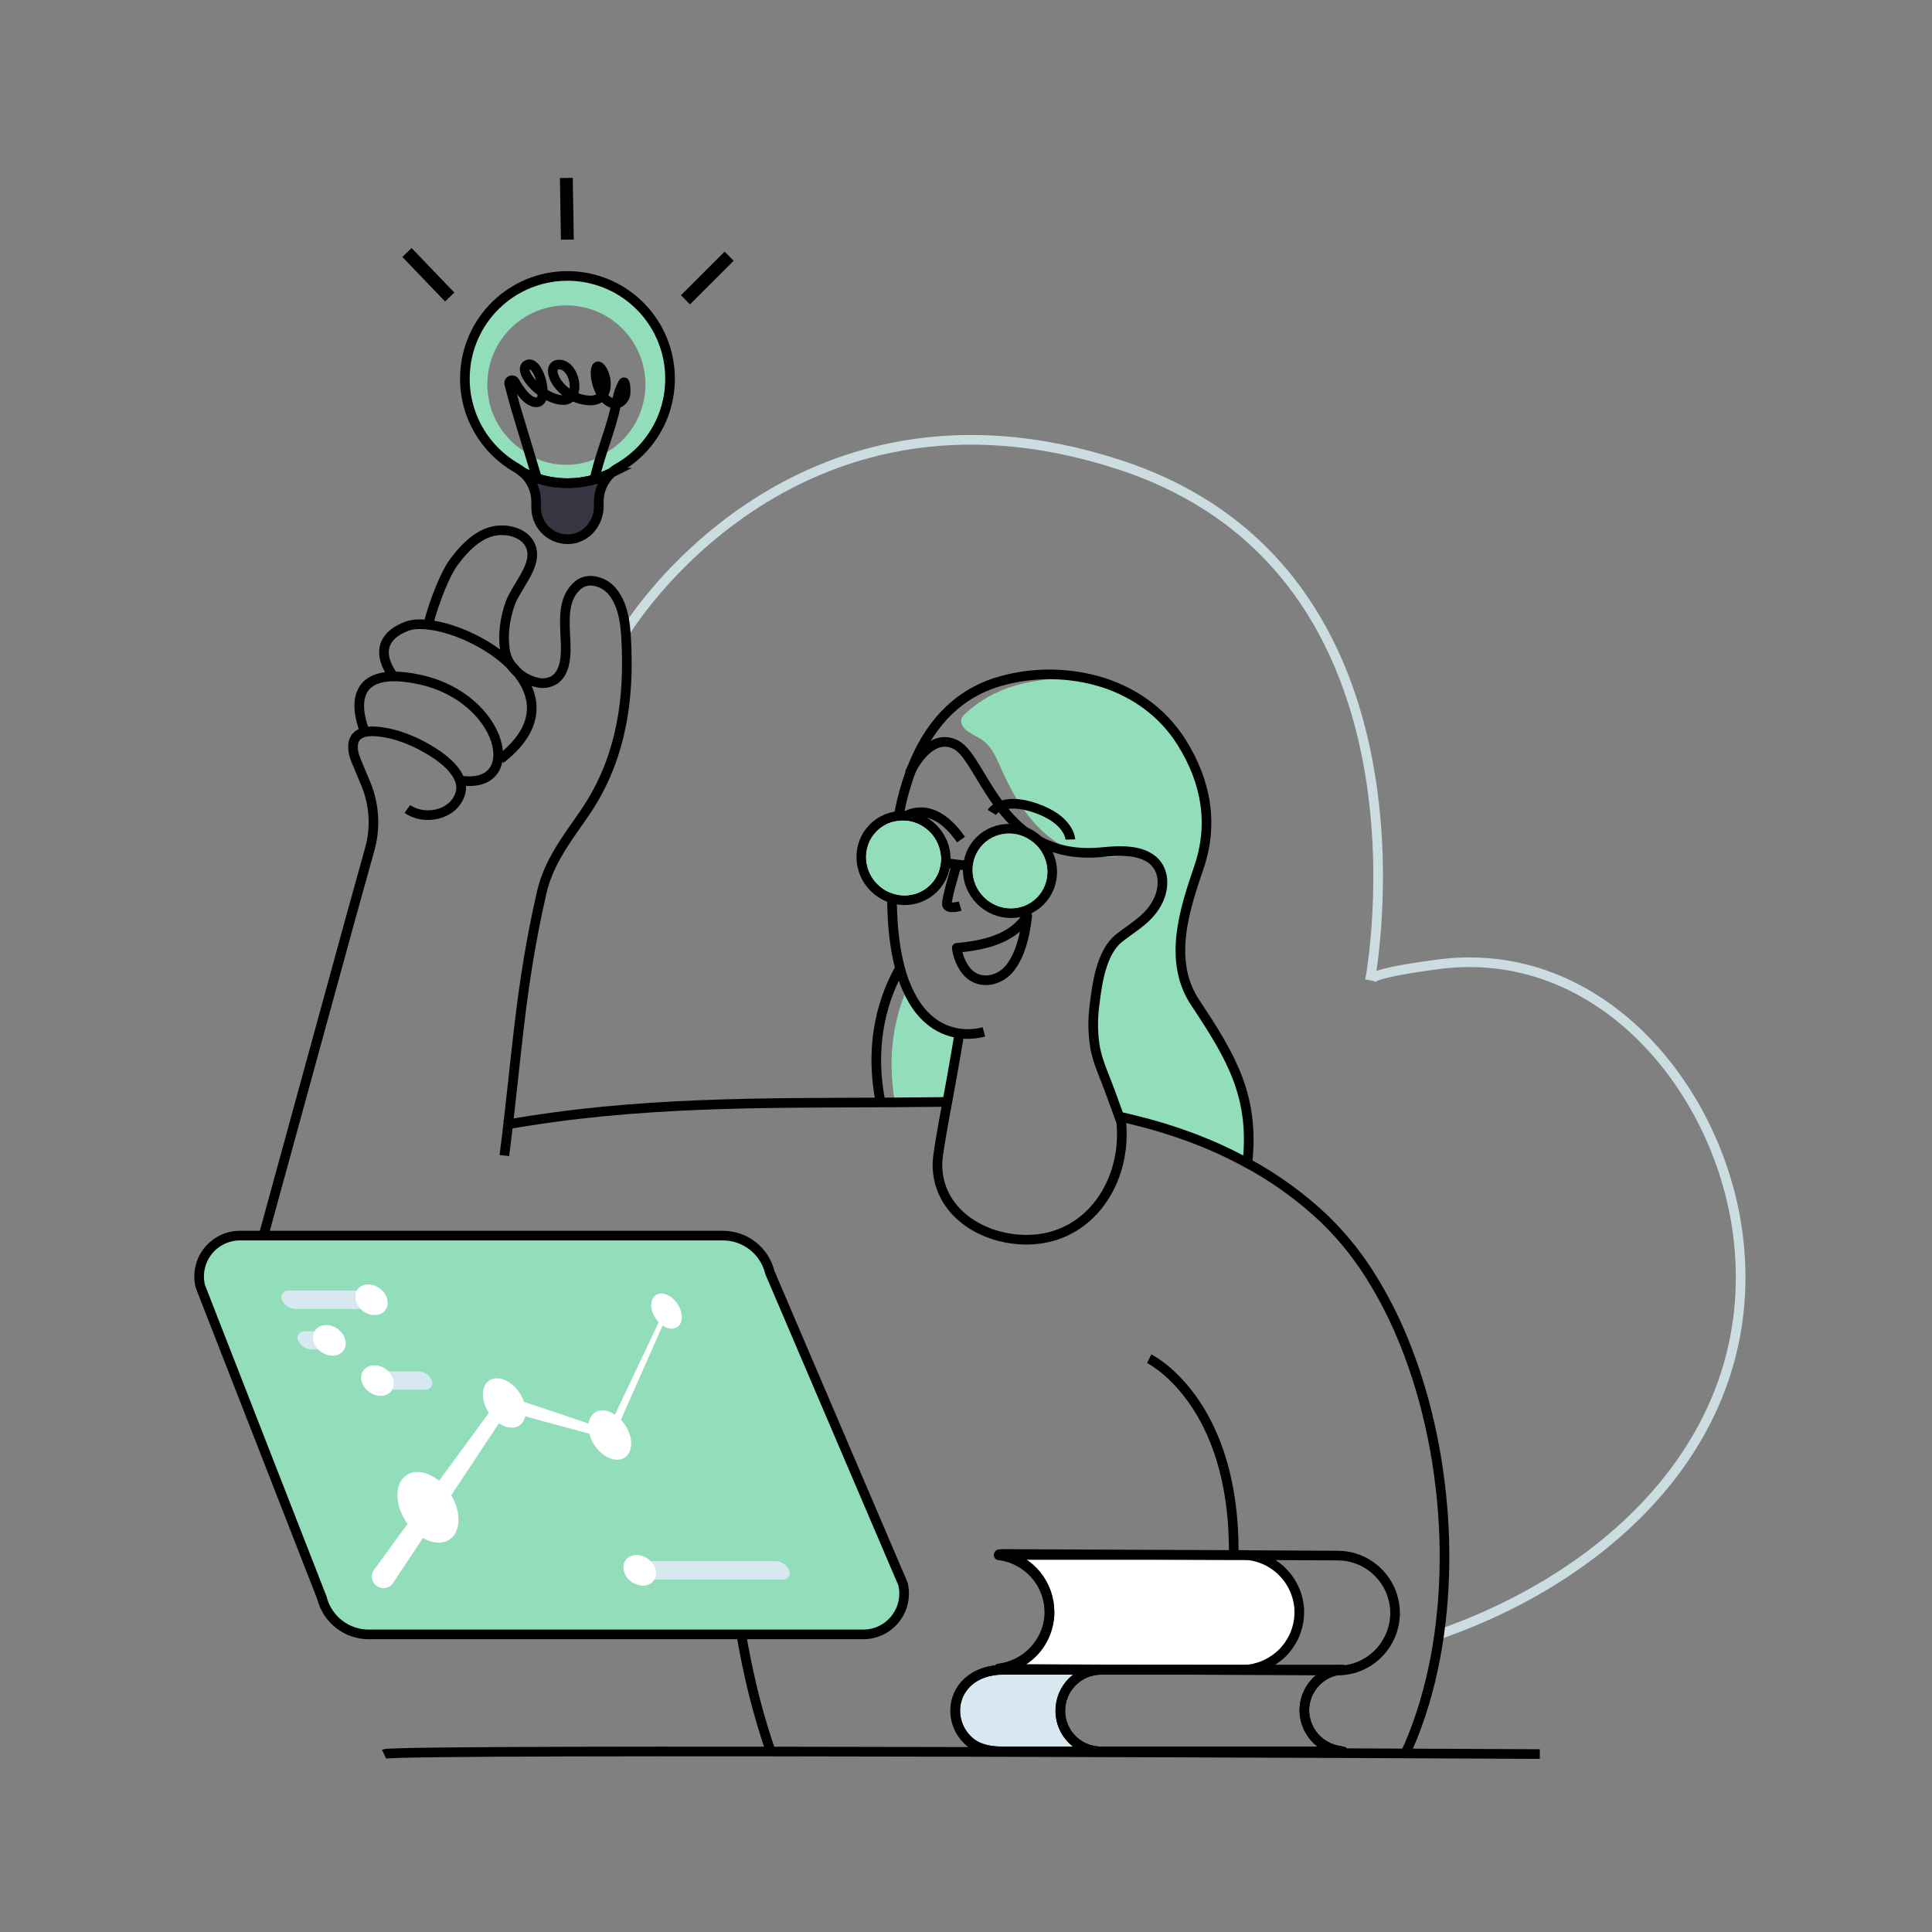 <svg width="152" height="152" viewBox="0 0 152 152" fill="none" xmlns="http://www.w3.org/2000/svg">
<rect x="0" y="0" width="152" height="152" fill="#808080" stroke="none"/>
<g id="Illustration - Finance, e-commerce, startup, workflow _ account, information, user, profile, data">
<g id="Startup, Success, technology, growth _  innovation, idea, thought, woman, statistics">
<path id="Vector" d="M49.223 49.685C49.223 49.685 62.174 28.121 88.062 36.56C113.909 45 107.802 77.041 107.785 77.125C107.898 76.538 112.376 75.978 112.85 75.909C126.059 73.957 135.883 86.243 136.858 98.351C138.067 113.368 126.451 124.005 113.222 128.585" stroke="#CCDDE2" stroke-width="0.758" stroke-miterlimit="10"/>
<path id="Vector_2" d="M111.516 135.631C111.124 137.007 110.841 137.794 110.841 137.794H110.637C110.959 137.092 111.252 136.371 111.516 135.631Z" fill="#353642"/>
<path id="Vector_3" d="M75.478 81.306C75.478 81.306 75.012 84.133 74.53 86.693C73.152 86.709 71.775 86.72 70.412 86.731C69.723 82.853 70.471 79.817 71.36 77.793C72.48 80.347 74.172 81.124 75.478 81.306Z" fill="#92DEBA"/>
<path id="Vector_4" d="M98.122 91.507C95.321 89.999 92.335 88.862 89.24 88.125L88.226 87.95C88.226 87.95 87.471 86.233 87.467 86.228C87.113 85.328 86.526 84.133 86.344 83.186C86.122 82.066 86.068 80.919 86.184 79.784C86.382 78.097 87.168 74.53 88.587 73.406C89.77 72.475 90.258 72.67 90.929 71.214C91.411 70.175 91.607 68.43 90.67 67.663C89.631 66.823 89.188 67.25 87.945 67.38C83.222 67.848 80.523 64.449 78.787 60.521C78.511 59.883 78.225 59.209 77.774 58.667C77.257 58.041 76.542 57.901 75.957 57.395C75.707 57.177 75.537 56.822 75.656 56.513C75.727 56.365 75.83 56.236 75.957 56.133C77.063 55.113 78.392 54.366 79.838 53.949C82.125 53.288 84.541 53.212 86.865 53.73C89.29 54.533 91.469 56.054 92.936 58.379C94.96 61.59 95.448 64.922 94.314 68.242C93.153 71.642 91.856 75.637 94.039 78.909C96.944 83.256 98.695 86.313 98.122 91.507Z" fill="#92DEBA"/>
<path id="Vector_5" d="M74.535 86.693C73.157 86.709 71.779 86.719 70.417 86.731C60.034 86.784 50.096 86.64 39.68 88.508" stroke="black" stroke-width="0.758" stroke-miterlimit="10"/>
<path id="Vector_6" d="M88.062 87.848C88.458 87.934 88.849 88.025 89.24 88.123C90.766 88.492 92.267 88.952 93.738 89.501C95.246 90.062 96.711 90.732 98.123 91.504C98.124 91.503 98.126 91.502 98.129 91.502C98.131 91.502 98.132 91.503 98.134 91.504C100.355 92.708 102.408 94.198 104.239 95.938C105.77 97.43 107.094 99.121 108.175 100.965C108.185 100.973 108.192 100.982 108.196 100.993C109.073 102.465 109.834 104.003 110.473 105.593C112.38 110.29 113.462 115.698 113.627 121.08C113.777 126.162 113.108 131.223 111.523 135.629C111.26 136.369 110.967 137.09 110.644 137.792C110.624 137.846 110.596 137.894 110.575 137.948" stroke="black" stroke-width="0.758" stroke-miterlimit="10"/>
<path id="Vector_7" d="M94.049 137.88C94.049 137.88 94.049 137.869 94.049 137.863C94.058 137.84 94.064 137.817 94.07 137.793" stroke="black" stroke-width="0.758" stroke-miterlimit="10"/>
<path id="Vector_8" d="M90.412 106.896C90.412 106.896 93.41 108.353 95.38 112.899C96.371 115.185 97.105 118.259 97.063 122.323C97.063 122.323 97.063 122.323 97.063 122.334C97.041 124.926 96.699 127.919 95.905 131.367V131.386" stroke="black" stroke-width="0.758" stroke-miterlimit="10"/>
<path id="Vector_9" d="M33.674 49.177C34.203 47.175 35.052 45.111 35.69 44.243C36.693 42.893 38.001 41.606 39.685 41.722C40.767 41.792 41.829 42.39 41.877 43.575C41.923 44.861 40.567 46.288 40.132 47.496C39.718 48.662 39.529 50.019 39.747 51.245C39.965 52.471 41.066 53.429 42.253 53.692C42.704 53.811 43.183 53.746 43.586 53.512C44.748 52.776 44.505 50.817 44.458 49.661C44.403 48.364 44.404 46.898 45.51 46.011C46.323 45.359 47.556 45.792 48.156 46.508C49.197 47.748 49.248 49.615 49.301 51.142C49.456 55.741 48.639 60.15 45.961 64.021C44.583 66.021 43.164 67.814 42.606 70.267C40.87 77.889 40.677 83.172 39.68 90.913" stroke="black" stroke-width="0.758" stroke-miterlimit="10"/>
<path id="Vector_10" d="M60.711 138C55.387 122.869 57.909 106.339 57.909 106.339L29.311 107.245C28.094 107.284 26.882 107.061 25.758 106.592C24.634 106.122 23.623 105.418 22.795 104.525C21.966 103.632 21.338 102.572 20.953 101.416C20.569 100.26 20.437 99.035 20.565 97.824L27.57 72.28L29.085 66.831C29.569 65.116 29.458 63.289 28.771 61.645L28.058 59.942C28.058 59.942 26.764 57.304 29.664 57.552C31.224 57.689 32.771 58.352 34.08 59.184C35.108 59.839 36.676 61.105 36.191 62.509C35.618 64.162 33.37 64.576 32.05 63.645" stroke="black" stroke-width="0.758" stroke-miterlimit="10"/>
<path id="Vector_11" d="M28.699 57.538C28.699 57.538 26.25 52.026 32.97 53.453C39.691 54.879 41.3 62.222 36.171 61.395" stroke="black" stroke-width="0.758" stroke-miterlimit="10"/>
<path id="Vector_12" d="M30.915 53.138C30.915 53.138 28.765 50.527 31.979 49.28C35.191 48.033 46.858 53.922 39.374 59.722" stroke="black" stroke-width="0.758" stroke-miterlimit="10"/>
<path id="Vector_13" d="M77.407 81.182C76.784 81.353 76.132 81.396 75.491 81.306C74.179 81.124 72.487 80.342 71.373 77.793C71.141 77.272 70.953 76.733 70.811 76.181C70.243 74.072 69.995 71.137 70.327 67.045C70.392 66.258 70.488 65.459 70.622 64.661C70.843 63.274 71.2 61.911 71.687 60.593C71.687 60.593 71.687 60.582 71.698 60.576C72.913 57.363 75.05 54.652 78.643 53.609C81.338 52.831 84.203 52.873 86.874 53.727C89.299 54.531 91.479 56.052 92.946 58.376C94.97 61.588 95.458 64.919 94.324 68.24C93.162 71.64 91.866 75.634 94.048 78.906C96.95 83.26 98.701 86.317 98.139 91.511" stroke="black" stroke-width="0.758" stroke-miterlimit="10"/>
<path id="Vector_14" d="M69.314 86.891C68.258 81.83 69.683 78.14 70.802 76.18" stroke="black" stroke-width="0.758" stroke-miterlimit="10"/>
<path id="Vector_15" d="M70.621 64.654C70.621 64.654 72.932 62.239 75.609 66.054" stroke="black" stroke-width="0.758" stroke-miterlimit="10"/>
<path id="Vector_16" d="M76.503 76.816C77.48 77.448 78.802 77.056 79.522 76.082C80.303 75.025 80.616 73.614 80.785 72.334C80.796 72.242 80.808 72.151 80.817 72.059C79.625 73.931 77.312 74.38 75.275 74.576C75.353 75.188 75.58 75.772 75.938 76.275C76.091 76.489 76.283 76.672 76.503 76.816Z" stroke="black" stroke-width="0.758" stroke-linecap="round" stroke-linejoin="round"/>
<path id="Vector_17" d="M87.114 85.247L87.107 85.24" stroke="black" stroke-width="0.758" stroke-miterlimit="10"/>
<path id="Vector_18" d="M78.025 63.913C78.025 63.913 78.811 62.642 81.495 63.579C84.178 64.516 84.21 66.046 84.21 66.046" stroke="black" stroke-width="0.758" stroke-miterlimit="10"/>
<path id="Vector_19" d="M71.924 67.073C71.924 67.073 73.164 66.447 74.135 67.073" stroke="black" stroke-width="0.758" stroke-miterlimit="10"/>
<path id="Vector_20" d="M78.606 67.652C78.606 67.652 79.846 67.025 80.81 67.652" stroke="black" stroke-width="0.758" stroke-miterlimit="10"/>
<path id="Vector_21" d="M75.478 81.306C75.478 81.306 75.013 84.133 74.531 86.693C74.46 87.057 74.393 87.415 74.332 87.769C74.016 89.493 73.764 91.025 73.753 91.489C73.674 95.347 77.32 97.572 80.843 97.535C85.787 97.481 88.677 92.882 88.212 88.276C87.907 87.436 87.596 86.595 87.291 85.755C86.9 84.677 86.392 83.629 86.171 82.493C85.977 81.375 85.955 80.233 86.108 79.108C86.306 77.427 86.633 74.921 88.052 73.797C89.236 72.865 90.471 72.254 91.146 70.797C91.629 69.759 91.607 68.421 90.67 67.655C89.631 66.814 87.987 66.916 86.745 67.039C78.728 67.859 77.395 59.745 75.226 58.605C73.449 57.667 72.115 59.773 71.698 60.554L71.681 60.587C71.68 60.595 71.677 60.602 71.672 60.607C71.596 60.745 71.559 60.837 71.559 60.837" stroke="black" stroke-width="0.758" stroke-miterlimit="10"/>
<path id="Vector_22" d="M75.273 68.01C75.273 68.01 74.435 70.751 74.5 71.162C74.564 71.573 75.541 71.286 75.541 71.286" stroke="black" stroke-width="0.758" stroke-miterlimit="10"/>
<path id="Vector_23" d="M81.836 70.903C83.12 69.622 83.096 67.518 81.784 66.203C80.472 64.889 78.367 64.862 77.084 66.143C75.801 67.424 75.824 69.528 77.136 70.842C78.449 72.157 80.553 72.184 81.836 70.903Z" stroke="black" stroke-width="0.758" stroke-miterlimit="10"/>
<path id="Vector_24" d="M73.461 69.883C74.744 68.602 74.721 66.498 73.409 65.184C72.096 63.869 69.992 63.842 68.709 65.123C67.426 66.404 67.449 68.508 68.761 69.823C70.074 71.137 72.178 71.164 73.461 69.883Z" stroke="black" stroke-width="0.758" stroke-miterlimit="10"/>
<path id="Vector_25" d="M71.013 64.953C71.379 64.951 71.741 65.026 72.076 65.173C72.411 65.32 72.712 65.535 72.959 65.805C73.205 66.075 73.392 66.394 73.508 66.741C73.624 67.088 73.666 67.456 73.631 67.82C73.573 68.432 73.288 69.001 72.832 69.413C72.376 69.826 71.783 70.054 71.168 70.052C70.802 70.053 70.44 69.978 70.105 69.831C69.77 69.685 69.469 69.469 69.222 69.199C68.976 68.929 68.789 68.61 68.673 68.263C68.557 67.916 68.515 67.549 68.55 67.184C68.608 66.572 68.893 66.004 69.349 65.591C69.805 65.178 70.398 64.95 71.013 64.953ZM71.013 64.572C70.305 64.57 69.621 64.834 69.096 65.31C68.571 65.786 68.243 66.442 68.177 67.147C68.106 67.926 68.34 68.702 68.831 69.311C69.322 69.92 70.03 70.314 70.807 70.41C70.926 70.424 71.045 70.431 71.165 70.432C71.874 70.435 72.559 70.172 73.085 69.695C73.611 69.219 73.939 68.563 74.006 67.857C74.077 67.078 73.842 66.302 73.351 65.693C72.86 65.084 72.152 64.69 71.376 64.594C71.257 64.58 71.137 64.573 71.017 64.572H71.013Z" fill="white"/>
<path id="Vector_26" d="M76.153 68.116L74.394 67.902" stroke="black" stroke-width="0.758" stroke-miterlimit="10"/>
<path id="Vector_27" d="M81.567 70.633C82.705 69.497 82.684 67.631 81.52 66.466C80.357 65.301 78.492 65.277 77.354 66.413C76.216 67.549 76.237 69.414 77.4 70.58C78.563 71.745 80.429 71.769 81.567 70.633Z" fill="#92DEBA"/>
<path id="Vector_28" d="M73.192 69.616C74.331 68.479 74.31 66.613 73.146 65.447C71.982 64.281 70.116 64.257 68.977 65.394C67.839 66.53 67.859 68.396 69.023 69.562C70.187 70.728 72.053 70.752 73.192 69.616Z" fill="#92DEBA"/>
<path id="Vector_29" d="M44.222 21.739C40.226 21.943 36.92 25.145 36.601 29.13C36.507 30.241 36.644 31.361 37.006 32.416C37.367 33.472 37.945 34.441 38.701 35.261C39.259 35.874 39.91 36.397 40.63 36.808C40.818 36.916 40.995 37.042 41.16 37.183C42.239 37.727 43.429 38.012 44.637 38.014C45.845 38.016 47.037 37.735 48.117 37.194C48.274 37.048 48.448 36.922 48.636 36.819C49.386 36.391 50.063 35.846 50.644 35.207C50.658 35.186 50.675 35.166 50.692 35.148C51.745 33.956 52.422 32.48 52.639 30.905C52.857 29.33 52.604 27.726 51.913 26.294C51.222 24.862 50.124 23.666 48.756 22.856C47.388 22.045 45.811 21.657 44.223 21.739H44.222ZM49.223 34.361C49.208 34.373 49.195 34.387 49.186 34.404C48.736 34.896 48.212 35.314 47.633 35.644C47.489 35.723 47.356 35.82 47.236 35.933C46.404 36.35 45.485 36.567 44.554 36.567C43.623 36.567 42.704 36.35 41.871 35.933C41.742 35.823 41.604 35.724 41.458 35.638C40.345 34.998 39.458 34.03 38.917 32.865C38.377 31.701 38.209 30.398 38.439 29.135C38.668 27.871 39.283 26.71 40.198 25.81C41.114 24.91 42.285 24.315 43.552 24.107C44.819 23.899 46.119 24.088 47.274 24.649C48.429 25.209 49.382 26.113 50.004 27.236C50.625 28.36 50.883 29.648 50.743 30.924C50.603 32.2 50.072 33.402 49.222 34.364L49.223 34.361Z" fill="#92DEBA"/>
<path id="Vector_30" d="M48.114 37.193C47.797 37.481 47.544 37.832 47.371 38.224C47.198 38.616 47.11 39.04 47.111 39.468V39.837C47.111 41.127 46.177 42.283 44.907 42.412C44.563 42.447 44.217 42.41 43.888 42.303C43.56 42.196 43.258 42.022 43.002 41.791C42.745 41.56 42.54 41.279 42.399 40.964C42.258 40.649 42.184 40.308 42.183 39.963V39.468C42.182 39.037 42.091 38.611 41.916 38.218C41.741 37.825 41.486 37.472 41.166 37.184C42.244 37.726 43.434 38.01 44.642 38.011C45.849 38.013 47.04 37.733 48.12 37.193H48.114Z" fill="#353642"/>
<path id="Vector_31" d="M48.114 37.193C47.797 37.481 47.544 37.832 47.371 38.224C47.198 38.616 47.11 39.04 47.111 39.468V39.837C47.111 41.127 46.177 42.283 44.907 42.412C44.563 42.447 44.217 42.41 43.888 42.303C43.56 42.196 43.258 42.022 43.002 41.791C42.745 41.56 42.54 41.279 42.399 40.964C42.258 40.649 42.184 40.308 42.183 39.963V39.468C42.182 39.037 42.091 38.611 41.916 38.218C41.741 37.825 41.486 37.472 41.166 37.184C42.244 37.726 43.434 38.01 44.642 38.011C45.849 38.013 47.04 37.733 48.12 37.193H48.114Z" stroke="black" stroke-width="0.758" stroke-miterlimit="10"/>
<path id="Vector_32" d="M52.715 29.799C52.719 31.77 51.998 33.675 50.69 35.149C50.673 35.167 50.658 35.186 50.644 35.206C50.063 35.846 49.384 36.39 48.633 36.819C48.446 36.923 48.272 37.049 48.114 37.194C47.035 37.733 45.844 38.014 44.637 38.012C43.429 38.01 42.239 37.727 41.161 37.184C40.996 37.041 40.818 36.914 40.629 36.805C39.298 36.04 38.213 34.912 37.5 33.553C36.786 32.193 36.475 30.659 36.602 29.13C36.77 27.05 37.736 25.117 39.298 23.735C40.86 22.353 42.897 21.629 44.98 21.716C47.064 21.802 49.034 22.693 50.476 24.2C51.918 25.707 52.72 27.713 52.715 29.799Z" stroke="black" stroke-width="0.758" stroke-miterlimit="10"/>
<path id="Vector_33" d="M42.363 38.012L40.514 31.883L40.051 30.147C40.051 30.095 40.068 30.044 40.1 30.003C40.132 29.962 40.176 29.932 40.226 29.918C40.277 29.905 40.33 29.908 40.379 29.928C40.427 29.948 40.467 29.984 40.493 30.029C40.906 30.759 41.559 31.675 42.21 31.652C43.289 31.613 42.403 28.338 41.521 28.681C40.639 29.024 42.33 31.189 44.071 31.459C45.813 31.729 45.336 28.801 44.071 28.686C42.806 28.57 43.678 31.036 45.952 31.459C48.225 31.882 47.801 29.379 47.185 28.878C46.569 28.378 46.761 31.266 48.188 31.729C48.64 31.877 48.999 31.561 49.176 31.168C49.278 30.94 49.225 29.782 49.016 30.139C48.589 30.871 48.505 31.784 48.295 32.592C47.85 34.3 47.17 35.935 46.78 37.659" stroke="black" stroke-width="0.758" stroke-miterlimit="10"/>
<path id="Vector_34" d="M30.211 138C31.186 137.543 121.144 138 121.144 138" stroke="black" stroke-width="0.758" stroke-miterlimit="10"/>
<path id="Vector_35" d="M44.637 18.854L44.557 14" stroke="black" stroke-width="1.011" stroke-miterlimit="10"/>
<path id="Vector_36" d="M35.38 23.369L32.02 19.865" stroke="black" stroke-width="1.011" stroke-miterlimit="10"/>
<path id="Vector_37" d="M53.93 23.587L57.365 20.156" stroke="black" stroke-width="1.011" stroke-miterlimit="10"/>
<path id="Vector_38" d="M105.422 131.377L105.539 131.388C105.476 131.399 105.402 131.41 105.337 131.425H105.238L95.909 131.377H94.855L79.181 131.297C79.122 131.297 79.063 131.297 79.004 131.297C78.989 131.299 78.975 131.299 78.961 131.297C78.961 131.297 78.961 131.297 78.951 131.297C78.852 131.298 78.754 131.291 78.656 131.276C79.495 131.181 80.289 130.851 80.948 130.324C81.051 130.237 81.157 130.155 81.253 130.061L81.264 130.05C81.287 130.032 81.308 130.012 81.328 129.991C82.124 129.203 82.601 128.148 82.667 127.03C82.667 126.976 82.667 126.917 82.667 126.863V126.778C82.662 125.734 82.298 124.723 81.636 123.916C80.974 123.108 80.054 122.553 79.031 122.344C79.029 122.343 79.028 122.342 79.025 122.342C79.023 122.342 79.022 122.343 79.02 122.344C78.918 122.318 78.801 122.301 78.694 122.285L78.924 122.27C78.961 122.267 78.999 122.267 79.037 122.27C79.1 122.27 79.159 122.27 79.218 122.27L92.46 122.339L94.897 122.35L97.061 122.361H98.068H98.19C98.207 122.361 98.216 122.361 98.233 122.361C99.35 122.473 100.385 122.996 101.139 123.827C101.893 124.659 102.312 125.741 102.314 126.863C102.314 127.077 102.298 127.29 102.266 127.501C102.11 128.55 101.591 129.511 100.8 130.217C100.009 130.924 98.995 131.33 97.936 131.367C97.887 131.367 97.839 131.367 97.798 131.367H105.665C105.55 131.371 105.476 131.371 105.422 131.377Z" fill="white"/>
<path id="Vector_39" d="M84.355 136.855C84.653 137.154 85.006 137.392 85.396 137.553C85.786 137.715 86.204 137.798 86.626 137.797H78.94C77.469 137.797 76.67 137.439 76.087 136.855C75.485 136.252 75.146 135.436 75.144 134.584C75.144 132.824 76.59 131.377 78.94 131.377H86.626C85.99 131.376 85.369 131.564 84.841 131.916C84.312 132.268 83.901 132.77 83.657 133.356C83.414 133.943 83.351 134.589 83.475 135.212C83.599 135.834 83.905 136.406 84.355 136.855Z" fill="#D7E8F0"/>
<path id="Vector_40" d="M105.454 131.388C105.46 131.387 105.466 131.387 105.472 131.389C105.466 131.389 105.46 131.389 105.454 131.388C105.433 131.387 105.412 131.384 105.392 131.378H97.936C98.905 131.327 99.832 130.964 100.58 130.344C100.692 130.252 100.8 130.154 100.902 130.05C100.987 129.967 101.068 129.879 101.143 129.787C101.201 129.723 101.254 129.655 101.303 129.584C101.335 129.546 101.362 129.509 101.388 129.471C101.439 129.403 101.485 129.331 101.526 129.257C101.589 129.169 101.644 129.077 101.693 128.981C101.744 128.889 101.79 128.794 101.831 128.697C101.851 128.654 101.868 128.606 101.895 128.559C101.932 128.463 101.964 128.367 101.996 128.27C102.04 128.132 102.083 127.986 102.114 127.843C102.134 127.765 102.148 127.687 102.157 127.607C102.163 127.588 102.167 127.568 102.168 127.548C102.174 127.533 102.178 127.517 102.179 127.5C102.179 127.446 102.194 127.398 102.2 127.344V127.312C102.22 127.163 102.229 127.013 102.227 126.862C102.229 126.793 102.226 126.723 102.216 126.654V126.606C102.216 126.537 102.211 126.469 102.2 126.402C102.163 126.03 102.079 125.665 101.948 125.315C101.875 125.105 101.783 124.902 101.672 124.71C101.571 124.516 101.453 124.332 101.319 124.159C101.285 124.108 101.247 124.06 101.206 124.014C101.19 123.998 101.175 123.976 101.153 123.955C101.081 123.861 101.002 123.773 100.917 123.692C100.854 123.628 100.779 123.564 100.715 123.495C100.65 123.426 100.542 123.344 100.451 123.28C100.36 123.215 100.301 123.168 100.221 123.115C100.103 123.028 99.977 122.951 99.847 122.884C99.725 122.813 99.598 122.752 99.466 122.701C99.314 122.636 99.159 122.579 99.001 122.53C98.947 122.51 98.891 122.496 98.834 122.488C98.686 122.446 98.536 122.413 98.385 122.391C98.309 122.375 98.234 122.369 98.155 122.359H98.144C98.133 122.362 98.122 122.362 98.112 122.359H98.144H98.155C98.234 122.369 98.309 122.375 98.385 122.391C98.536 122.413 98.686 122.446 98.834 122.488C98.891 122.496 98.947 122.51 99.001 122.53C99.159 122.579 99.314 122.636 99.466 122.701C99.598 122.752 99.725 122.813 99.847 122.884C99.977 122.951 100.103 123.028 100.221 123.115C100.301 123.168 100.36 123.215 100.451 123.28C100.542 123.344 100.65 123.426 100.715 123.495C100.779 123.564 100.854 123.628 100.917 123.692C101.002 123.773 101.081 123.861 101.153 123.955C101.175 123.976 101.19 123.998 101.206 124.014C101.247 124.06 101.285 124.108 101.319 124.159C101.453 124.332 101.571 124.516 101.672 124.71C101.783 124.902 101.875 125.105 101.948 125.315C102.079 125.665 102.163 126.03 102.2 126.402C102.211 126.469 102.216 126.537 102.216 126.606V126.654C102.226 126.723 102.229 126.793 102.227 126.862C102.229 127.013 102.22 127.163 102.2 127.312V127.344C102.194 127.398 102.179 127.446 102.179 127.5C102.178 127.517 102.174 127.533 102.168 127.548C102.167 127.568 102.163 127.588 102.157 127.607C102.148 127.687 102.134 127.765 102.114 127.843C102.083 127.986 102.04 128.132 101.996 128.27C101.964 128.367 101.932 128.463 101.895 128.559C101.868 128.606 101.851 128.654 101.831 128.697C101.79 128.794 101.744 128.889 101.693 128.981C101.644 129.077 101.589 129.169 101.526 129.257C101.485 129.331 101.439 129.403 101.388 129.471C101.362 129.509 101.335 129.546 101.303 129.584C101.254 129.655 101.201 129.723 101.143 129.787C101.068 129.879 100.987 129.967 100.902 130.05C100.8 130.154 100.692 130.252 100.58 130.344C99.832 130.964 98.905 131.327 97.936 131.378H105.392C105.41 131.376 105.428 131.376 105.446 131.378H105.392C105.412 131.384 105.433 131.387 105.454 131.388Z" fill="#92DEBA"/>
<path id="Vector_41" d="M109.759 126.93C109.759 127.015 109.759 127.106 109.748 127.192C109.737 127.336 109.722 127.476 109.7 127.615C109.689 127.689 109.674 127.765 109.657 127.839C109.626 127.977 109.589 128.129 109.546 128.268C109.498 128.421 109.44 128.572 109.374 128.718C109.352 128.776 109.325 128.831 109.294 128.884C109.294 128.9 109.283 128.911 109.272 128.926C109.24 128.997 109.203 129.064 109.166 129.13C109.106 129.238 109.042 129.344 108.973 129.446C108.891 129.57 108.8 129.681 108.709 129.794C108.617 129.907 108.519 130.014 108.415 130.115C108.306 130.226 108.19 130.33 108.067 130.427L107.93 130.538C107.773 130.657 107.608 130.764 107.436 130.859C107.357 130.902 107.271 130.946 107.186 130.989C107.178 130.995 107.168 130.998 107.158 130.999C107.062 131.047 106.965 131.085 106.869 131.123C106.772 131.16 106.676 131.197 106.575 131.229C106.473 131.256 106.371 131.288 106.269 131.31L106.185 131.325C106.105 131.343 106.026 131.358 105.944 131.371C105.8 131.395 105.655 131.412 105.509 131.422C105.42 131.431 105.331 131.434 105.242 131.433C105.242 131.433 105.225 131.433 105.22 131.433L95.906 131.387L93.711 131.376L79.082 131.302C79.028 131.301 78.974 131.297 78.921 131.291C78.798 131.291 78.679 131.28 78.557 131.27C79.617 131.144 80.599 130.649 81.332 129.873C82.064 129.097 82.502 128.089 82.567 127.024C82.567 126.97 82.567 126.911 82.567 126.851V126.794C82.569 125.744 82.207 124.726 81.543 123.913C80.879 123.1 79.955 122.541 78.926 122.332C78.819 122.31 78.711 122.295 78.6 122.279C78.706 122.266 78.813 122.259 78.921 122.258C78.958 122.255 78.996 122.255 79.034 122.258H79.124L93.754 122.332L97.06 122.349H98.142H98.233L105.26 122.386C105.49 122.387 105.72 122.405 105.948 122.44C106.531 122.535 107.089 122.742 107.592 123.05C107.657 123.087 107.715 123.13 107.774 123.167C107.953 123.289 108.122 123.424 108.282 123.57C108.336 123.618 108.384 123.666 108.438 123.72C108.846 124.133 109.173 124.62 109.402 125.154L109.484 125.363C109.511 125.431 109.534 125.501 109.553 125.571C109.69 126.011 109.76 126.469 109.759 126.93Z" stroke="black" stroke-width="0.758" stroke-linecap="square" stroke-linejoin="round"/>
<path id="Vector_42" d="M102.22 126.848C102.221 126.999 102.214 127.149 102.198 127.299C102.198 127.31 102.198 127.32 102.198 127.331C102.187 127.401 102.178 127.468 102.167 127.535C102.166 127.555 102.162 127.575 102.156 127.594C102.146 127.673 102.132 127.752 102.113 127.829C102.081 127.967 102.039 128.117 101.994 128.256C101.963 128.353 101.931 128.449 101.894 128.546C101.866 128.594 101.85 128.642 101.829 128.684C101.789 128.781 101.743 128.876 101.691 128.967C101.643 129.063 101.587 129.156 101.525 129.243C101.484 129.318 101.438 129.39 101.387 129.458C101.361 129.495 101.333 129.532 101.301 129.571C101.253 129.642 101.199 129.709 101.142 129.773C101.066 129.866 100.986 129.954 100.901 130.037C100.798 130.138 100.69 130.234 100.578 130.325C99.832 130.948 98.906 131.314 97.936 131.369C97.887 131.369 97.839 131.369 97.798 131.369H79.103C78.932 131.369 78.755 131.359 78.578 131.343C78.693 131.329 78.808 131.309 78.921 131.283C78.93 131.287 78.939 131.287 78.948 131.283H78.958C79.827 131.102 80.624 130.671 81.251 130.043L81.262 130.032C82.059 129.227 82.525 128.151 82.568 127.018C82.568 126.964 82.568 126.905 82.568 126.846V126.84C82.559 125.736 82.149 124.672 81.414 123.848C80.678 123.024 79.668 122.496 78.572 122.362C78.691 122.347 78.808 122.342 78.926 122.336C78.956 122.331 78.987 122.331 79.017 122.336C79.019 122.335 79.021 122.334 79.023 122.334C79.025 122.334 79.027 122.335 79.028 122.336C79.051 122.333 79.074 122.333 79.097 122.336H97.694C97.824 122.336 97.947 122.336 98.071 122.353H98.113C98.124 122.355 98.135 122.355 98.145 122.353H98.167L98.386 122.384C98.538 122.407 98.688 122.439 98.835 122.481C98.889 122.492 98.948 122.507 99.002 122.524C99.16 122.572 99.316 122.629 99.468 122.694C99.596 122.748 99.725 122.813 99.848 122.878C99.977 122.947 100.103 123.023 100.223 123.108C100.303 123.161 100.378 123.214 100.453 123.273C100.527 123.332 100.629 123.411 100.716 123.488C100.803 123.565 100.854 123.626 100.918 123.685C101 123.772 101.08 123.857 101.154 123.948C101.176 123.969 101.191 123.991 101.208 124.007L101.321 124.152C101.45 124.328 101.567 124.512 101.673 124.703C101.777 124.899 101.87 125.101 101.949 125.308C102.075 125.659 102.16 126.024 102.201 126.395C102.201 126.465 102.212 126.533 102.218 126.599V126.647C102.22 126.709 102.22 126.779 102.22 126.848Z" stroke="black" stroke-width="0.758" stroke-linecap="square" stroke-linejoin="round"/>
<path id="Vector_43" d="M105.658 137.793H78.937C78.342 137.809 77.748 137.724 77.181 137.542C77.068 137.499 76.962 137.457 76.86 137.404C76.758 137.351 76.667 137.297 76.576 137.243C76.485 137.189 76.405 137.121 76.324 137.056C76.244 136.986 76.169 136.918 76.099 136.846C75.732 136.48 75.46 136.03 75.307 135.535C75.209 135.226 75.16 134.905 75.162 134.581C75.161 134.456 75.168 134.331 75.184 134.207C75.204 134.032 75.242 133.86 75.296 133.693C75.37 133.428 75.486 133.177 75.639 132.949C75.726 132.799 75.83 132.661 75.949 132.535C76.022 132.454 76.099 132.377 76.18 132.304C76.833 131.721 77.781 131.361 78.954 131.361H105.658C105.55 131.361 105.476 131.361 105.422 131.361C105.405 131.359 105.386 131.359 105.369 131.361C105.315 131.361 105.326 131.361 105.352 131.361C105.354 131.363 105.355 131.364 105.358 131.364C105.36 131.364 105.362 131.363 105.363 131.361C105.375 131.364 105.388 131.364 105.4 131.361C105.411 131.361 105.417 131.361 105.428 131.361C105.369 131.372 105.309 131.378 105.25 131.393H105.238C105.238 131.393 105.221 131.393 105.216 131.393C104.485 131.538 103.828 131.932 103.354 132.507C102.881 133.081 102.621 133.802 102.619 134.547C102.623 135.332 102.913 136.089 103.434 136.676C103.955 137.264 104.672 137.641 105.451 137.739C105.32 137.789 105.198 137.793 105.658 137.793Z" stroke="black" stroke-width="0.758" stroke-linecap="square" stroke-linejoin="round"/>
<path id="Vector_44" d="M105.443 137.778C105.32 137.789 105.198 137.793 105.074 137.793H86.621C86.2 137.793 85.783 137.71 85.395 137.548C85.006 137.386 84.653 137.15 84.356 136.851C83.989 136.485 83.717 136.035 83.564 135.539C83.469 135.231 83.422 134.909 83.426 134.586C83.427 133.735 83.766 132.92 84.367 132.318C84.968 131.716 85.783 131.376 86.633 131.373H105.074C105.165 131.373 105.261 131.373 105.349 131.384C105.365 131.387 105.381 131.387 105.397 131.384C105.408 131.384 105.414 131.384 105.425 131.384C105.366 131.395 105.306 131.401 105.247 131.416H105.238C105.238 131.416 105.221 131.416 105.216 131.416C104.485 131.561 103.828 131.954 103.354 132.529C102.881 133.104 102.621 133.825 102.618 134.569C102.623 135.355 102.912 136.112 103.434 136.699C103.955 137.286 104.672 137.664 105.451 137.762L105.443 137.778Z" stroke="black" stroke-width="0.758" stroke-linecap="square" stroke-linejoin="round"/>
<path id="Vector_45" d="M83.415 134.586C83.415 135.437 83.752 136.253 84.354 136.854C84.955 137.456 85.771 137.793 86.622 137.793H78.938C77.471 137.793 76.668 137.435 76.083 136.851C75.786 136.554 75.55 136.201 75.389 135.812C75.228 135.423 75.146 135.007 75.147 134.586C75.147 132.82 76.588 131.373 78.938 131.373H86.622C85.771 131.376 84.956 131.716 84.355 132.318C83.754 132.92 83.416 133.735 83.415 134.586Z" stroke="black" stroke-width="0.758" stroke-linecap="square" stroke-linejoin="round"/>
<path id="Vector_46" d="M105.658 137.792H105.074C105.198 137.792 105.321 137.792 105.443 137.777C105.321 137.788 105.198 137.792 105.658 137.792Z" stroke="black" stroke-width="0.758" stroke-linecap="square" stroke-linejoin="round"/>
<path id="Vector_47" d="M105.401 131.388C105.295 131.388 105.182 131.371 105.074 131.371H105.658C105.251 131.374 105.299 131.388 105.401 131.388Z" stroke="black" stroke-width="0.758" stroke-linecap="square" stroke-linejoin="round"/>
<path id="Vector_48" opacity="0.54" d="M25.326 125.709L15.762 101.206C15.643 100.733 15.635 100.238 15.736 99.76C15.837 99.282 16.046 98.833 16.347 98.448C16.648 98.063 17.032 97.751 17.471 97.537C17.91 97.323 18.393 97.211 18.881 97.211H56.878C57.731 97.211 58.559 97.498 59.229 98.026C59.899 98.553 60.372 99.291 60.571 100.121L71.043 124.62C71.156 125.093 71.161 125.586 71.057 126.061C70.953 126.536 70.742 126.981 70.441 127.362C70.14 127.744 69.756 128.053 69.319 128.265C68.881 128.477 68.401 128.587 67.915 128.587H29.009C28.162 128.587 27.34 128.304 26.672 127.782C26.005 127.261 25.531 126.531 25.326 125.709Z" fill="white"/>
<path id="Vector_49" d="M25.326 125.709L15.762 101.206C15.643 100.733 15.635 100.238 15.736 99.76C15.837 99.282 16.046 98.833 16.347 98.448C16.648 98.063 17.032 97.751 17.471 97.537C17.91 97.323 18.393 97.211 18.881 97.211H56.878C57.731 97.211 58.559 97.498 59.229 98.026C59.899 98.553 60.372 99.291 60.571 100.121L71.043 124.62C71.156 125.093 71.161 125.586 71.057 126.061C70.953 126.536 70.742 126.981 70.441 127.362C70.14 127.744 69.756 128.053 69.319 128.265C68.881 128.477 68.401 128.587 67.915 128.587H29.009C28.162 128.587 27.34 128.304 26.672 127.782C26.005 127.261 25.531 126.531 25.326 125.709Z" fill="#92DEBA"/>
<path id="Vector_50" d="M25.326 125.709L15.762 101.206C15.643 100.733 15.635 100.238 15.736 99.76C15.837 99.282 16.046 98.833 16.347 98.448C16.648 98.063 17.032 97.751 17.471 97.537C17.91 97.323 18.393 97.211 18.881 97.211H56.878C57.731 97.211 58.559 97.498 59.229 98.026C59.899 98.553 60.372 99.291 60.571 100.121L71.043 124.62C71.156 125.093 71.161 125.586 71.057 126.061C70.953 126.536 70.742 126.981 70.441 127.362C70.14 127.744 69.756 128.053 69.319 128.265C68.881 128.477 68.401 128.587 67.915 128.587H29.009C28.162 128.587 27.34 128.304 26.672 127.782C26.005 127.261 25.531 126.531 25.326 125.709Z" stroke="black" stroke-width="0.758" stroke-linecap="square" stroke-linejoin="round"/>
<path id="Vector_51" d="M26.723 124.716L17.905 102.111C17.796 101.674 17.787 101.217 17.881 100.777C17.974 100.336 18.166 99.922 18.443 99.566C18.72 99.211 19.075 98.924 19.479 98.726C19.884 98.528 20.329 98.424 20.779 98.424H55.827C56.614 98.424 57.378 98.689 57.996 99.176C58.614 99.663 59.05 100.344 59.234 101.109L68.894 123.705C68.999 124.141 69.003 124.595 68.907 125.033C68.811 125.472 68.617 125.882 68.339 126.235C68.062 126.587 67.708 126.872 67.304 127.068C66.9 127.263 66.458 127.365 66.009 127.365H30.123C29.343 127.366 28.584 127.105 27.968 126.625C27.352 126.145 26.914 125.473 26.723 124.716Z" fill="#92DEBA"/>
<path id="Vector_52" d="M53.296 102.58C52.832 101.882 52.073 101.572 51.599 101.892C51.125 102.211 51.118 103.028 51.582 103.727C51.655 103.833 51.737 103.933 51.827 104.026L48.383 111.296C47.832 110.93 47.23 110.839 46.797 111.128C46.657 111.23 46.542 111.361 46.458 111.512C46.374 111.663 46.325 111.831 46.313 112.003L43.96 111.208L41.903 110.519L41.231 110.299C41.147 110.046 41.029 109.806 40.882 109.584C40.229 108.603 39.163 108.167 38.497 108.61C37.832 109.052 37.825 110.183 38.46 111.157L34.546 116.507C33.692 115.806 32.684 115.589 31.987 116.052C31.039 116.685 31.023 118.331 31.956 119.731C31.993 119.786 32.036 119.833 32.074 119.885L29.46 123.457L29.437 123.491C29.363 123.59 29.311 123.704 29.282 123.824C29.254 123.944 29.25 124.069 29.271 124.191C29.293 124.312 29.339 124.429 29.406 124.532C29.474 124.636 29.562 124.724 29.665 124.792C29.768 124.861 29.884 124.907 30.005 124.93C30.127 124.952 30.252 124.949 30.372 124.921C30.493 124.894 30.606 124.842 30.706 124.769C30.806 124.696 30.89 124.603 30.953 124.497L33.277 120.999C34.01 121.424 34.792 121.506 35.361 121.125C36.268 120.522 36.311 118.995 35.499 117.64L39.254 111.973C39.805 112.349 40.419 112.445 40.858 112.155C41.102 111.982 41.269 111.72 41.322 111.424L41.597 111.503L43.69 112.075L46.369 112.797C46.45 113.117 46.585 113.422 46.768 113.698C47.42 114.677 48.488 115.114 49.153 114.672C49.819 114.23 49.827 113.076 49.175 112.097C49.079 111.954 48.971 111.82 48.853 111.696L52.13 104.285C52.526 104.56 52.957 104.622 53.275 104.414C53.756 104.107 53.763 103.28 53.296 102.58Z" fill="white"/>
<path id="Vector_53" d="M28.36 102.982H23.282C23.049 102.983 22.82 102.916 22.624 102.789C22.428 102.662 22.274 102.48 22.18 102.266C22.151 102.2 22.136 102.13 22.135 102.058C22.136 101.919 22.192 101.787 22.29 101.69C22.389 101.592 22.521 101.537 22.66 101.537H28.059C27.808 101.966 27.946 102.561 28.36 102.982Z" fill="#D7E8F0"/>
<path id="Vector_54" d="M31.646 102.462C31.645 102.6 31.59 102.732 31.492 102.83C31.394 102.927 31.262 102.982 31.123 102.982H28.358C27.937 102.561 27.807 101.966 28.062 101.537H30.501C30.734 101.536 30.962 101.603 31.158 101.729C31.354 101.856 31.508 102.036 31.603 102.249C31.631 102.317 31.646 102.389 31.646 102.462Z" fill="#92DEBA"/>
<path id="Vector_55" d="M30.376 102.981C30.361 103.009 30.345 103.035 30.327 103.061C29.963 103.556 29.178 103.603 28.567 103.156C28.494 103.104 28.426 103.045 28.362 102.981C27.941 102.56 27.811 101.964 28.066 101.536C28.08 101.508 28.096 101.481 28.116 101.456C28.475 100.959 29.26 100.916 29.871 101.358C29.945 101.411 30.015 101.471 30.079 101.536C30.498 101.959 30.627 102.549 30.376 102.981Z" fill="white"/>
<path id="Vector_56" d="M32.922 105.649C32.921 105.788 32.866 105.92 32.767 106.018C32.669 106.115 32.536 106.17 32.398 106.17H27.067C27.325 105.737 27.196 105.148 26.773 104.725H31.78C32.014 104.724 32.242 104.791 32.438 104.918C32.634 105.045 32.788 105.227 32.883 105.441C32.91 105.507 32.923 105.578 32.922 105.649Z" fill="#92DEBA"/>
<path id="Vector_57" d="M27.065 106.174H24.558C24.325 106.175 24.096 106.108 23.901 105.982C23.705 105.855 23.55 105.674 23.456 105.461C23.427 105.395 23.411 105.323 23.41 105.251C23.41 105.182 23.423 105.114 23.449 105.051C23.475 104.987 23.513 104.93 23.562 104.881C23.61 104.833 23.668 104.794 23.731 104.768C23.794 104.742 23.862 104.728 23.931 104.729H26.772C27.195 105.147 27.323 105.737 27.065 106.174Z" fill="#D7E8F0"/>
<path id="Vector_58" d="M27.065 106.173C27.054 106.202 27.039 106.229 27.02 106.253C26.66 106.752 25.874 106.794 25.263 106.352C25.188 106.298 25.116 106.238 25.05 106.173C24.636 105.751 24.498 105.16 24.753 104.728C24.767 104.7 24.784 104.673 24.803 104.649C25.165 104.153 25.951 104.108 26.562 104.553C26.635 104.606 26.703 104.664 26.766 104.728C27.195 105.147 27.323 105.736 27.065 106.173Z" fill="white"/>
<path id="Vector_59" d="M28.843 109.343H25.652C25.419 109.344 25.19 109.277 24.994 109.15C24.799 109.023 24.644 108.842 24.549 108.629C24.52 108.564 24.505 108.493 24.504 108.421C24.504 108.282 24.56 108.149 24.658 108.051C24.756 107.952 24.89 107.897 25.029 107.896H28.539C28.294 108.322 28.424 108.913 28.843 109.343Z" fill="#92DEBA"/>
<path id="Vector_60" d="M34.015 108.817C34.014 108.955 33.959 109.087 33.861 109.184C33.763 109.281 33.631 109.336 33.493 109.335H28.843C28.43 108.912 28.292 108.321 28.545 107.889H32.873C33.105 107.889 33.333 107.956 33.528 108.083C33.722 108.211 33.875 108.392 33.968 108.605C33.998 108.672 34.014 108.744 34.015 108.817Z" fill="#D7E8F0"/>
<path id="Vector_61" d="M30.856 109.341C30.842 109.369 30.826 109.395 30.806 109.419C30.447 109.918 29.661 109.961 29.051 109.519C28.978 109.464 28.908 109.405 28.843 109.341C28.43 108.918 28.292 108.327 28.545 107.894C28.56 107.867 28.576 107.841 28.595 107.816C28.959 107.321 29.744 107.277 30.354 107.719C30.427 107.773 30.495 107.831 30.56 107.894C30.976 108.31 31.114 108.904 30.856 109.341Z" fill="white"/>
<path id="Vector_62" d="M49.474 124.269H46.282C46.049 124.27 45.821 124.202 45.625 124.076C45.429 123.949 45.274 123.768 45.18 123.555C45.15 123.49 45.134 123.419 45.133 123.347C45.133 123.208 45.189 123.075 45.287 122.976C45.385 122.878 45.519 122.823 45.658 122.822H49.17C48.926 123.258 49.055 123.846 49.474 124.269Z" fill="#92DEBA"/>
<path id="Vector_63" d="M62.142 123.751C62.142 123.819 62.129 123.887 62.102 123.95C62.076 124.013 62.038 124.07 61.989 124.118C61.941 124.166 61.884 124.204 61.821 124.23C61.758 124.256 61.69 124.269 61.622 124.269H49.474C49.06 123.846 48.923 123.255 49.176 122.822H61C61.233 122.822 61.46 122.89 61.655 123.017C61.849 123.144 62.003 123.326 62.096 123.539C62.126 123.606 62.142 123.678 62.142 123.751Z" fill="#D7E8F0"/>
<path id="Vector_64" d="M51.487 124.269C51.473 124.296 51.457 124.323 51.437 124.347C51.078 124.846 50.292 124.889 49.682 124.446C49.608 124.392 49.539 124.333 49.474 124.269C49.06 123.846 48.923 123.254 49.176 122.822C49.191 122.794 49.207 122.768 49.226 122.743C49.59 122.249 50.375 122.205 50.985 122.647C51.058 122.7 51.126 122.759 51.191 122.822C51.612 123.245 51.742 123.839 51.487 124.269Z" fill="white"/>
</g>
</g>
</svg>
